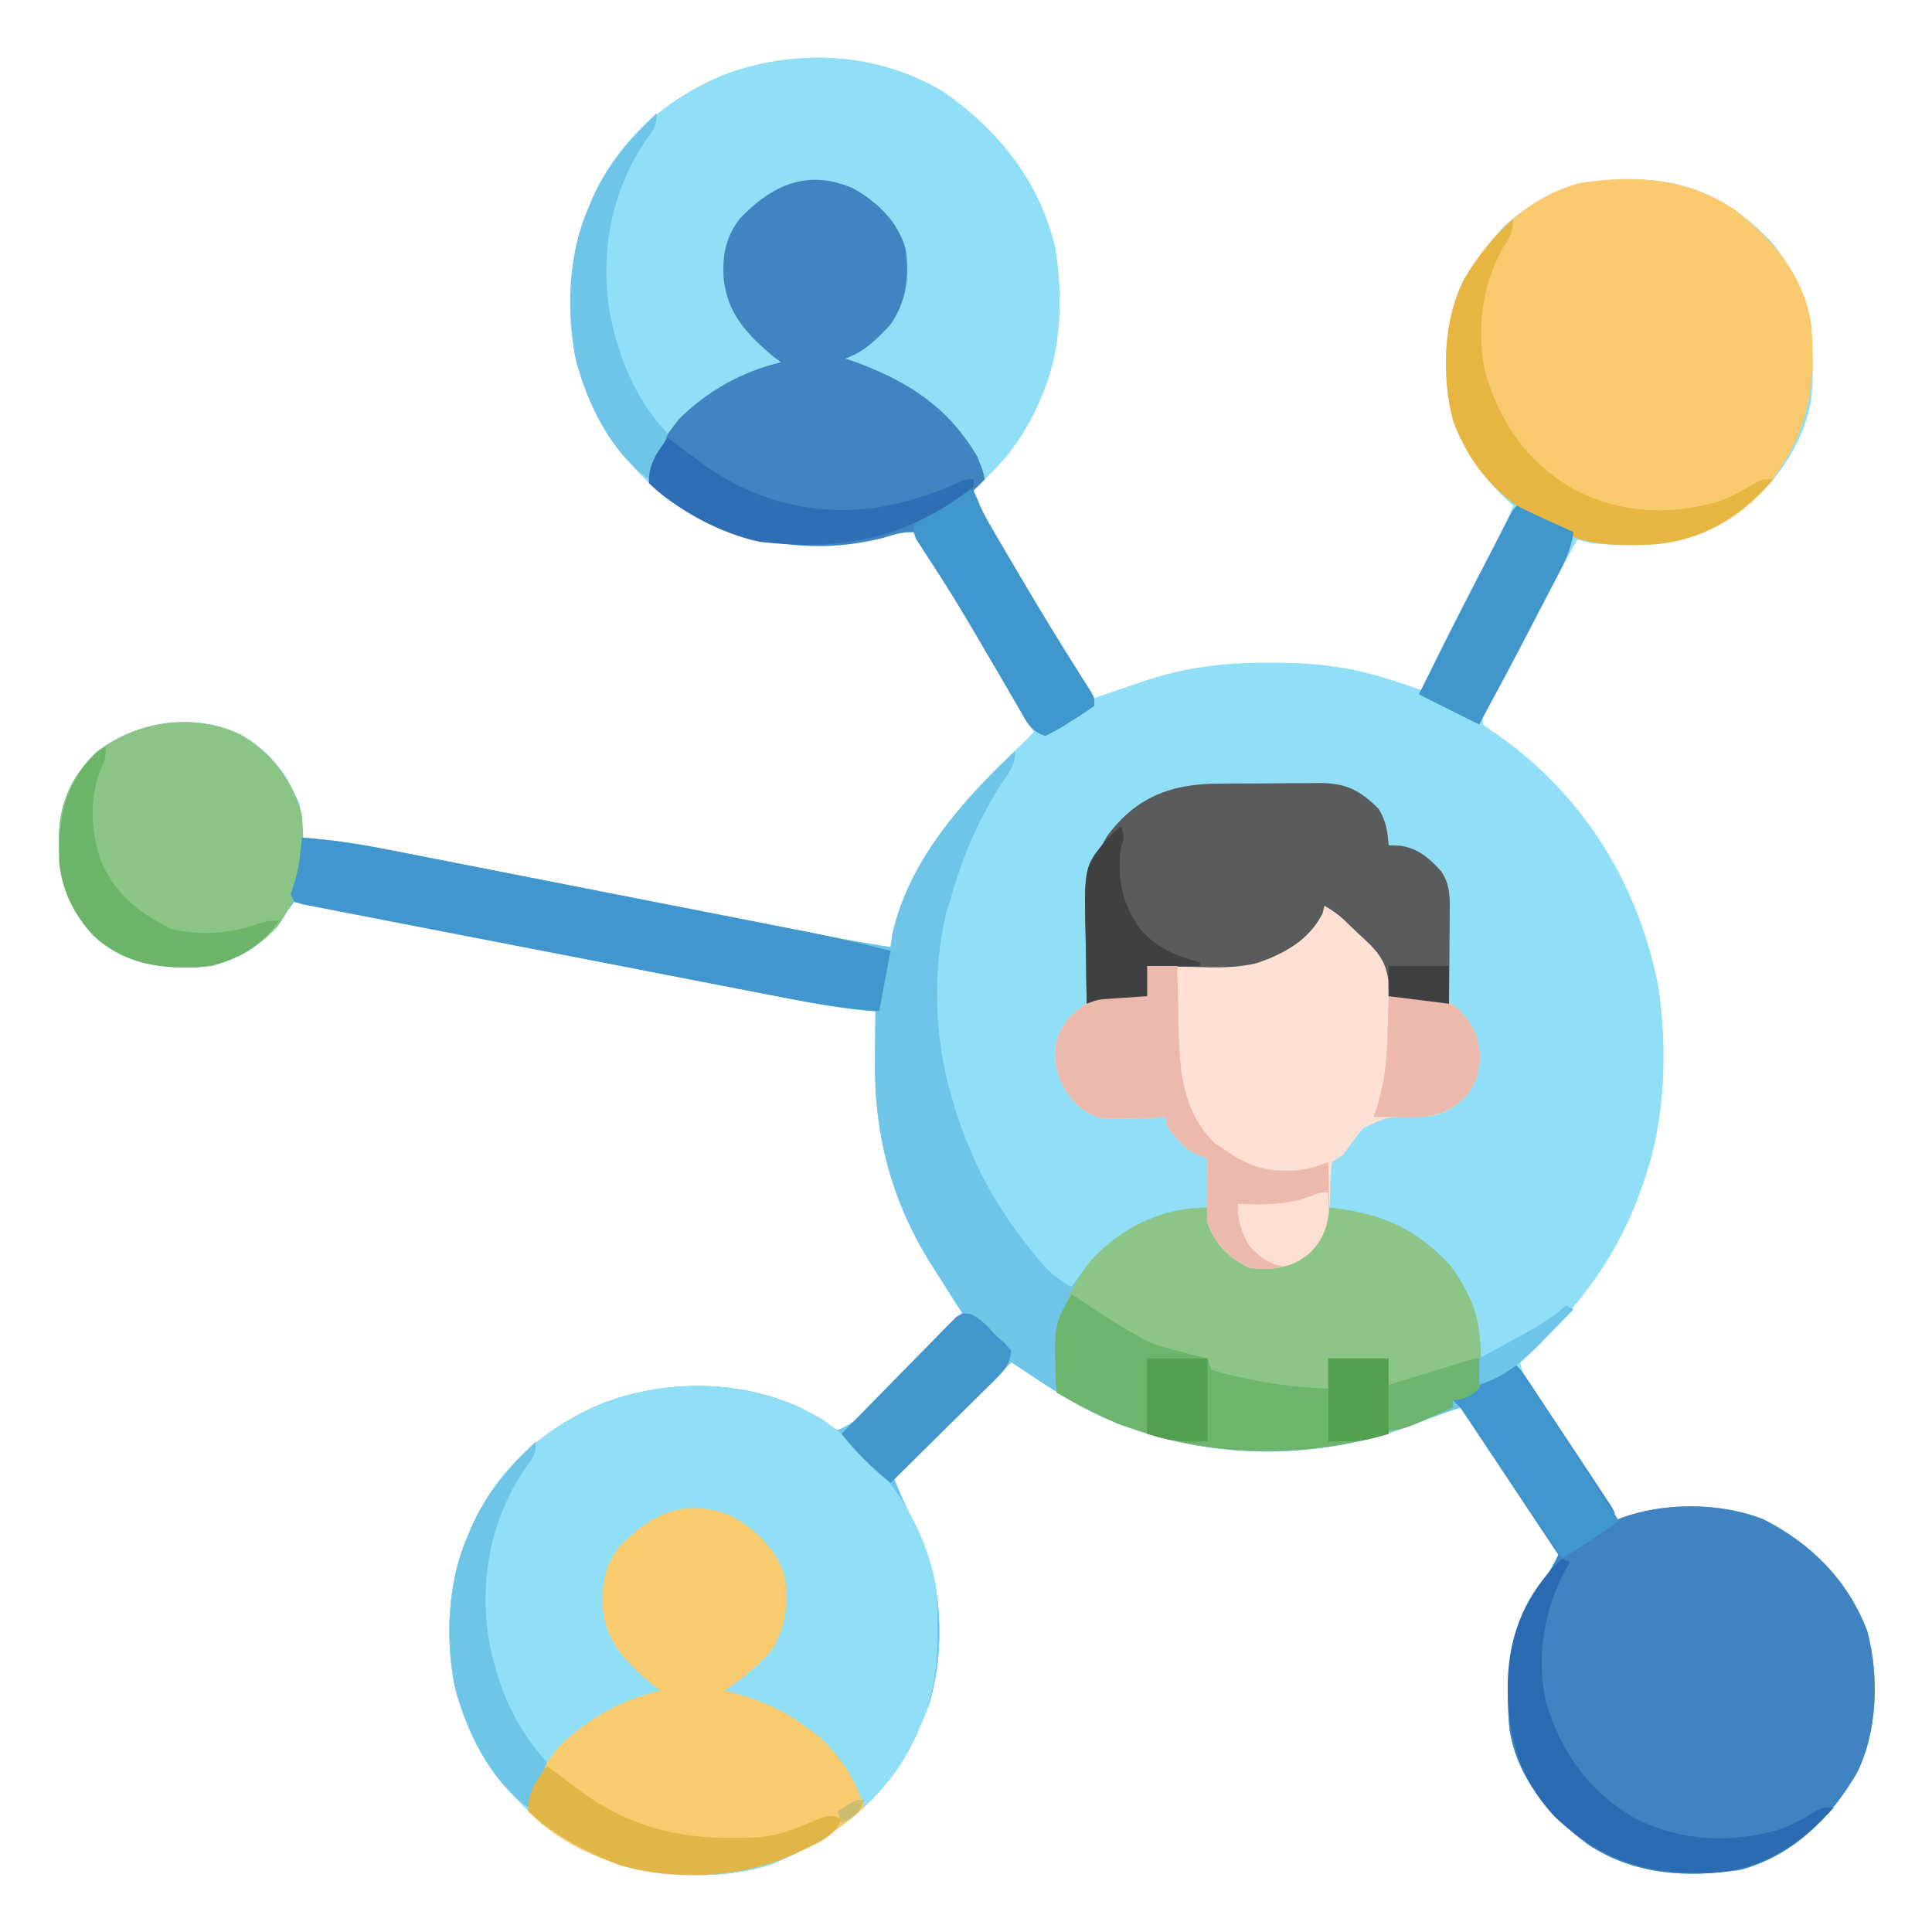 <?xml version="1.0" encoding="UTF-8"?>
<svg version="1.1" xmlns="http://www.w3.org/2000/svg" width="512" height="512">
<path d="M0 0 C14.666 10.196 25.608 23.749 29.748 41.465 C31.866 54.298 31.446 68.8 26.125 80.75 C25.763 81.623 25.401 82.495 25.027 83.395 C21.119 92.019 15 99.305 8.125 105.75 C9.587 109.702 11.451 113.211 13.582 116.844 C13.922 117.424 14.261 118.005 14.612 118.603 C15.716 120.488 16.827 122.369 17.938 124.25 C18.701 125.548 19.465 126.847 20.228 128.145 C26.695 139.116 33.342 149.972 40.125 160.75 C40.709 160.548 41.293 160.347 41.894 160.139 C44.594 159.211 47.297 158.293 50 157.375 C50.918 157.058 51.836 156.741 52.781 156.414 C63.906 152.654 73.926 151.361 85.688 151.375 C86.679 151.374 86.679 151.374 87.69 151.374 C98.395 151.395 107.972 152.425 118.125 155.75 C119.12 156.058 120.115 156.366 121.141 156.684 C123.15 157.328 125.142 158.029 127.125 158.75 C127.362 158.113 127.599 157.476 127.844 156.82 C129.581 152.657 131.599 148.655 133.625 144.625 C134.28 143.318 134.28 143.318 134.947 141.984 C138.502 134.915 142.165 127.906 145.9 120.931 C147.854 117.264 149.694 113.662 151.125 109.75 C150.617 109.289 150.109 108.827 149.586 108.352 C139.456 98.753 134.19 88.467 133.722 74.522 C133.515 58.812 137.667 47.609 148.438 36 C158.996 26.007 170.543 23.236 184.655 23.33 C198.778 23.741 209.854 29.587 219.531 39.812 C229.899 52.416 231.532 65.937 230.125 81.75 C227.873 94.135 219.982 105.122 209.812 112.406 C197.863 120.024 186.023 120.801 172.125 119.75 C170.784 119.448 169.448 119.124 168.125 118.75 C161.586 130.602 155.148 142.504 148.875 154.5 C148.016 156.133 148.016 156.133 147.14 157.799 C146.614 158.809 146.089 159.819 145.547 160.859 C145.079 161.756 144.61 162.653 144.128 163.577 C142.985 165.654 142.985 165.654 143.125 167.75 C144.626 168.889 146.179 169.959 147.75 171 C170.176 187.018 184.508 210.527 189.656 237.533 C192.026 253.777 191.447 272.182 186.125 287.75 C185.916 288.378 185.707 289.007 185.492 289.654 C179.274 307.971 168.625 322.521 154.172 335.25 C152.898 336.706 152.898 336.706 153.415 338.611 C154.166 340.873 155.105 342.508 156.442 344.477 C156.922 345.191 157.402 345.905 157.897 346.641 C158.417 347.401 158.937 348.162 159.473 348.945 C160.004 349.734 160.535 350.523 161.083 351.335 C162.779 353.852 164.482 356.364 166.188 358.875 C167.896 361.393 169.602 363.913 171.303 366.436 C172.361 368.006 173.424 369.573 174.491 371.137 C174.969 371.845 175.446 372.553 175.938 373.282 C176.361 373.905 176.784 374.528 177.221 375.17 C178.125 376.75 178.125 376.75 178.125 378.75 C178.615 378.533 179.105 378.317 179.609 378.094 C191.074 373.824 206.167 373.874 217.52 378.422 C230.254 384.913 239.914 394.65 245 408.125 C248.122 419.942 247.694 434.824 242.125 445.75 C235.137 457.702 224.988 467.656 211.281 471.277 C196.912 473.429 183.148 472.624 170.812 464.438 C160.573 456.705 152.085 446.841 150.125 433.75 C148.888 418.648 150.104 406.267 159.539 393.906 C161.367 391.549 161.367 391.549 163.125 387.75 C154.545 374.88 145.965 362.01 137.125 348.75 C133.233 350.047 129.473 351.391 125.675 352.908 C99.09 363.339 69.359 362.876 43.077 351.643 C34.221 347.592 26.211 342.141 18.125 336.75 C7.895 346.98 -2.335 357.21 -12.875 367.75 C-10.934 372.601 -8.747 377.276 -6.441 381.959 C-0.057 395.316 0.622 412.946 -3.562 427.125 C-4.283 429.02 -5.05 430.898 -5.875 432.75 C-6.237 433.623 -6.599 434.495 -6.973 435.395 C-14.665 452.369 -28.922 463.051 -45.734 469.918 C-62.025 474.932 -81.387 472.848 -96.375 465.25 C-112.794 456.348 -123.484 441.956 -128.988 424.148 C-132.091 411.057 -131.352 395.05 -125.875 382.75 C-125.513 381.877 -125.151 381.005 -124.777 380.105 C-117.855 364.829 -105.235 353.781 -89.871 347.527 C-73.221 341.342 -54.189 341.388 -37.875 348.75 C-35.104 350.327 -32.47 351.937 -29.891 353.809 C-29.225 354.119 -28.56 354.43 -27.875 354.75 C-24.956 353.6 -22.952 352.073 -20.759 349.861 C-20.178 349.28 -19.598 348.7 -19 348.102 C-18.387 347.478 -17.773 346.854 -17.141 346.211 C-16.503 345.57 -15.865 344.929 -15.207 344.269 C-13.175 342.226 -11.15 340.175 -9.125 338.125 C-7.747 336.737 -6.368 335.348 -4.988 333.961 C-1.612 330.563 1.758 327.158 5.125 323.75 C4.667 323.032 4.209 322.314 3.737 321.574 C1.863 318.635 -0.007 315.693 -1.875 312.75 C-2.281 312.113 -2.687 311.476 -3.106 310.82 C-13.616 294.141 -18.273 276.258 -18 256.625 C-17.991 255.382 -17.982 254.14 -17.973 252.859 C-17.949 249.823 -17.917 246.786 -17.875 243.75 C-18.708 243.688 -18.708 243.688 -19.558 243.626 C-27.222 242.967 -34.69 241.552 -42.229 240.066 C-43.649 239.79 -45.069 239.514 -46.49 239.238 C-50.316 238.494 -54.141 237.745 -57.967 236.995 C-61.975 236.209 -65.985 235.429 -69.994 234.648 C-77.574 233.172 -85.152 231.69 -92.73 230.207 C-101.363 228.518 -109.997 226.834 -118.631 225.15 C-136.38 221.689 -154.128 218.222 -171.875 214.75 C-172.405 215.437 -172.934 216.124 -173.48 216.832 C-174.538 218.184 -174.538 218.184 -175.617 219.562 C-176.312 220.456 -177.006 221.349 -177.722 222.27 C-182.919 228.257 -189.745 231.379 -197.609 232.086 C-208.339 232.327 -217.182 231.076 -225.344 223.453 C-232.737 215.23 -234.457 206.516 -234.188 195.738 C-233.713 187.353 -230.1 180.347 -223.875 174.75 C-214.677 167.833 -205.091 166.607 -193.875 167.75 C-185.3 169.702 -178.856 174.448 -174.062 181.75 C-170.989 187.068 -169.58 191.555 -169.875 197.75 C-169.235 197.794 -168.595 197.837 -167.935 197.882 C-160.368 198.474 -153.046 199.735 -145.608 201.219 C-143.688 201.594 -143.688 201.594 -141.73 201.978 C-138.252 202.659 -134.775 203.347 -131.298 204.036 C-127.639 204.76 -123.978 205.477 -120.317 206.195 C-113.385 207.555 -106.455 208.921 -99.525 210.289 C-87.131 212.735 -74.735 215.172 -62.338 217.608 C-57.998 218.46 -53.659 219.316 -49.32 220.173 C-47.265 220.578 -45.21 220.983 -43.154 221.388 C-40.665 221.878 -38.175 222.369 -35.686 222.862 C-28.435 224.287 -21.171 225.577 -13.875 226.75 C-13.71 225.595 -13.545 224.44 -13.375 223.25 C-9.073 204.119 4.674 188.501 18.437 175.375 C20.359 173.525 22.244 171.641 24.125 169.75 C18.215 159.742 12.284 149.747 6.328 139.767 C5.217 137.903 4.107 136.038 2.998 134.173 C1.219 131.191 -0.575 128.219 -2.375 125.25 C-3.156 123.936 -3.156 123.936 -3.952 122.595 C-4.432 121.811 -4.912 121.027 -5.406 120.219 C-5.814 119.543 -6.222 118.867 -6.643 118.17 C-7.049 117.701 -7.456 117.233 -7.875 116.75 C-10.934 116.75 -12.793 117.335 -15.688 118.25 C-33.58 122.827 -52.308 120.306 -68.188 111.113 C-82.655 102.192 -92.004 88.274 -96.988 72.148 C-100.091 59.057 -99.352 43.05 -93.875 30.75 C-93.513 29.877 -93.151 29.005 -92.777 28.105 C-85.855 12.829 -73.235 1.781 -57.871 -4.473 C-38.934 -11.508 -17.489 -10.435 0 0 Z " fill="#91DFF6" transform="translate(249.875,24.25)"/>
<path d="M0 0 C7.544 4.499 12.037 10.324 15.422 18.383 C16.153 21.44 16.259 24.125 16.109 27.258 C16.75 27.301 17.39 27.345 18.049 27.39 C25.617 27.982 32.938 29.243 40.377 30.726 C41.656 30.977 42.936 31.227 44.254 31.485 C47.732 32.167 51.209 32.854 54.686 33.543 C58.346 34.267 62.007 34.985 65.668 35.703 C72.599 37.063 79.529 38.429 86.459 39.797 C98.853 42.243 111.25 44.68 123.646 47.115 C127.986 47.968 132.326 48.823 136.665 49.68 C138.72 50.086 140.775 50.491 142.83 50.895 C145.32 51.386 147.809 51.877 150.298 52.37 C157.549 53.795 164.813 55.085 172.109 56.258 C172.274 55.103 172.439 53.948 172.609 52.758 C176.988 33.283 191.08 17.569 205.109 4.258 C205.109 7.976 204.055 9.143 201.984 12.195 C195.548 22.09 191.278 31.901 188.109 43.258 C187.718 44.475 187.326 45.692 186.922 46.945 C183.18 62.201 183.724 80.287 188.109 95.258 C188.461 96.477 188.813 97.697 189.176 98.953 C193.544 112.993 199.853 124.852 209.109 136.258 C209.68 136.982 210.251 137.707 210.84 138.453 C213.608 141.855 216.116 144.261 220.109 146.258 C220.51 145.689 220.911 145.121 221.324 144.535 C228.751 134.448 237.242 127.943 249.809 125.797 C251.902 125.554 254.006 125.396 256.109 125.258 C256.256 125.849 256.403 126.441 256.555 127.051 C258.245 133.007 259.983 135.767 265.109 139.258 C268.819 141.113 273.061 140.712 277.109 140.258 C281.052 138.251 283.906 136.114 286.109 132.258 C286.842 129.944 287.521 127.612 288.109 125.258 C301.396 126.653 310.864 130.408 320.109 140.258 C327.927 150.122 328.543 160.081 328.109 172.258 C328.58 171.897 329.05 171.536 329.535 171.164 C330.158 170.7 330.78 170.236 331.422 169.758 C332.037 169.294 332.652 168.83 333.285 168.352 C335.109 167.258 335.109 167.258 338.109 167.258 C339.457 168.725 339.457 168.725 340.837 170.806 C341.617 171.968 341.617 171.968 342.413 173.153 C343.243 174.423 343.243 174.423 344.09 175.719 C344.949 177.01 344.949 177.01 345.826 178.328 C347.037 180.152 348.243 181.98 349.444 183.811 C351.289 186.621 353.15 189.421 355.014 192.219 C356.186 193.989 357.357 195.76 358.527 197.531 C359.087 198.374 359.646 199.217 360.222 200.085 C360.733 200.866 361.244 201.646 361.77 202.451 C362.223 203.139 362.676 203.827 363.143 204.537 C364.109 206.258 364.109 206.258 364.109 208.258 C364.599 208.041 365.089 207.825 365.594 207.602 C377.058 203.332 392.151 203.382 403.504 207.93 C416.238 214.421 425.898 224.158 430.984 237.633 C434.107 249.449 433.679 264.332 428.109 275.258 C421.121 287.21 410.972 297.163 397.266 300.785 C382.896 302.937 369.132 302.132 356.797 293.945 C346.558 286.213 338.07 276.349 336.109 263.258 C334.872 248.156 336.088 235.775 345.523 223.414 C347.351 221.056 347.351 221.056 349.109 217.258 C340.529 204.388 331.949 191.518 323.109 178.258 C319.218 179.555 315.458 180.899 311.659 182.416 C285.074 192.847 255.343 192.384 229.062 181.151 C220.205 177.099 212.195 171.649 204.109 166.258 C193.879 176.488 183.649 186.718 173.109 197.258 C175.05 202.109 177.238 206.784 179.543 211.467 C185.927 224.824 186.606 242.454 182.422 256.633 C181.702 258.528 180.934 260.406 180.109 262.258 C179.747 263.131 179.385 264.003 179.012 264.902 C171.32 281.877 157.062 292.559 140.25 299.426 C123.959 304.44 104.597 302.356 89.609 294.758 C73.191 285.856 62.501 271.464 56.996 253.656 C53.894 240.565 54.633 224.558 60.109 212.258 C60.472 211.385 60.834 210.512 61.207 209.613 C68.129 194.337 80.75 183.288 96.113 177.035 C112.763 170.85 131.795 170.896 148.109 178.258 C150.88 179.835 153.514 181.445 156.094 183.316 C156.759 183.627 157.424 183.938 158.109 184.258 C161.029 183.108 163.032 181.581 165.226 179.369 C165.806 178.788 166.386 178.208 166.984 177.61 C167.598 176.986 168.211 176.362 168.844 175.719 C169.482 175.078 170.12 174.437 170.777 173.777 C172.809 171.733 174.834 169.683 176.859 167.633 C178.238 166.244 179.617 164.856 180.996 163.469 C184.372 160.07 187.743 156.666 191.109 153.258 C190.651 152.54 190.193 151.822 189.721 151.082 C187.847 148.143 185.978 145.201 184.109 142.258 C183.703 141.621 183.297 140.984 182.878 140.328 C172.368 123.649 167.711 105.766 167.984 86.133 C167.993 84.89 168.002 83.647 168.012 82.367 C168.035 79.331 168.068 76.294 168.109 73.258 C167.554 73.217 166.999 73.176 166.427 73.133 C158.763 72.475 151.295 71.06 143.755 69.574 C142.335 69.298 140.915 69.022 139.495 68.746 C135.668 68.002 131.843 67.253 128.018 66.502 C124.009 65.717 120 64.937 115.99 64.156 C108.411 62.679 100.832 61.198 93.254 59.715 C84.621 58.026 75.987 56.342 67.353 54.658 C49.604 51.197 31.856 47.73 14.109 44.258 C13.58 44.945 13.05 45.632 12.504 46.34 C11.446 47.691 11.446 47.691 10.367 49.07 C9.325 50.41 9.325 50.41 8.262 51.777 C3.066 57.765 -3.761 60.886 -11.625 61.594 C-22.354 61.835 -31.198 60.583 -39.359 52.961 C-46.753 44.737 -48.473 36.023 -48.203 25.246 C-47.729 16.86 -44.116 9.855 -37.891 4.258 C-27.152 -3.818 -12.324 -5.914 0 0 Z " fill="#6EC5E7" transform="translate(63.891,194.742)"/>
<path d="M0 0 C15.563 10.868 26.64 25.245 30.375 44.062 C30.782 48.033 30.853 51.949 30.812 55.938 C30.806 56.989 30.799 58.04 30.792 59.124 C30.627 67.1 29.646 73.716 26.375 81.062 C26.013 81.935 25.651 82.808 25.277 83.707 C17.585 100.682 3.328 111.363 -13.484 118.23 C-29.775 123.245 -49.137 121.161 -64.125 113.562 C-80.544 104.66 -91.234 90.268 -96.738 72.461 C-99.841 59.37 -99.102 43.363 -93.625 31.062 C-93.263 30.19 -92.901 29.317 -92.527 28.418 C-85.605 13.142 -72.985 2.093 -57.621 -4.16 C-38.761 -11.167 -17.581 -10.024 0 0 Z " fill="#91DFF6" transform="translate(217.625,375.938)"/>
<path d="M0 0 C0.99 0 1.98 0 3 0 C4.348 1.467 4.348 1.467 5.727 3.548 C6.508 4.71 6.508 4.71 7.304 5.895 C7.857 6.742 8.41 7.588 8.98 8.461 C9.84 9.752 9.84 9.752 10.716 11.07 C11.927 12.894 13.133 14.722 14.335 16.553 C16.18 19.363 18.041 22.163 19.904 24.961 C21.076 26.731 22.248 28.502 23.418 30.273 C24.257 31.538 24.257 31.538 25.113 32.827 C25.624 33.608 26.135 34.389 26.661 35.193 C27.114 35.881 27.567 36.57 28.033 37.279 C29 39 29 39 29 41 C29.49 40.783 29.98 40.567 30.484 40.344 C41.949 36.074 57.042 36.124 68.395 40.672 C81.129 47.163 90.789 56.9 95.875 70.375 C98.997 82.192 98.569 97.074 93 108 C86.012 119.952 75.863 129.906 62.156 133.527 C47.787 135.679 34.023 134.874 21.688 126.688 C11.448 118.955 2.96 109.091 1 96 C-0.237 80.898 0.979 68.517 10.414 56.156 C11.883 54.159 12.926 52.224 14 50 C10.337 44.48 6.671 38.963 3.001 33.447 C1.753 31.57 0.506 29.692 -0.741 27.813 C-2.531 25.116 -4.324 22.421 -6.117 19.727 C-6.955 18.462 -6.955 18.462 -7.809 17.173 C-8.33 16.392 -8.85 15.611 -9.386 14.807 C-9.844 14.119 -10.301 13.43 -10.772 12.721 C-12.025 10.865 -12.025 10.865 -14 9 C-13.157 8.518 -12.314 8.036 -11.445 7.539 C-10.35 6.907 -9.254 6.276 -8.125 5.625 C-7.034 4.999 -5.944 4.372 -4.82 3.727 C-1.988 2.144 -1.988 2.144 0 0 Z " fill="#3F83C0" transform="translate(399,362)"/>
<path d="M0 0 C14.666 10.196 25.608 23.749 29.748 41.465 C31.866 54.298 31.446 68.8 26.125 80.75 C25.763 81.623 25.401 82.495 25.027 83.395 C22.124 89.801 18.153 95.806 13.125 100.75 C12.135 100.75 11.145 100.75 10.125 100.75 C8.695 98.773 8.695 98.773 7.25 96.125 C0.153 83.819 -9.698 76.925 -23.281 73.066 C-25.137 72.593 -27.005 72.166 -28.875 71.75 C-25.875 69.75 -25.875 69.75 -22.562 68.062 C-17.501 65.178 -14.092 61.185 -11.5 56 C-10.136 48.905 -9.749 42.01 -13.48 35.602 C-17.796 29.872 -22.664 25.869 -29.875 24.75 C-36.744 24.039 -42.228 24.553 -47.875 28.75 C-53.536 34.098 -56.875 38.676 -57.188 46.562 C-56.998 54.083 -54.695 59.639 -49.637 65.207 C-46.68 67.797 -43.473 69.199 -39.875 70.75 C-42.851 72.734 -45.1 73.499 -48.5 74.5 C-54.374 76.404 -58.997 79.005 -63.875 82.75 C-64.708 83.36 -65.54 83.969 -66.398 84.598 C-69.075 86.924 -70.704 89.176 -72.562 92.188 C-73.144 93.114 -73.725 94.041 -74.324 94.996 C-75.754 97.535 -76.869 100.02 -77.875 102.75 C-88.122 95.502 -94.632 82.091 -97.48 70.073 C-99.658 57.258 -99.189 42.686 -93.875 30.75 C-93.513 29.877 -93.151 29.005 -92.777 28.105 C-85.855 12.829 -73.235 1.781 -57.871 -4.473 C-38.934 -11.508 -17.489 -10.435 0 0 Z " fill="#91DFF6" transform="translate(249.875,24.25)"/>
<path d="M0 0 C10.239 7.733 18.727 17.597 20.688 30.688 C22.117 48.133 19.505 61.041 8.031 74.652 C0.001 83.308 -10.299 88.363 -22.039 89.004 C-31.145 89.306 -39.244 89.361 -47.312 84.688 C-48.306 84.167 -49.3 83.646 -50.324 83.109 C-61.867 76.806 -69.491 68.757 -74.188 56.312 C-77.31 44.496 -76.882 29.613 -71.312 18.688 C-64.324 6.735 -54.175 -3.218 -40.469 -6.84 C-26.1 -8.992 -12.335 -8.187 0 0 Z " fill="#F8CA6D" transform="translate(459.312,55.312)"/>
<path d="M0 0 C6.491 3.676 11.895 8.785 13.945 16.102 C14.981 23.381 14.163 29.976 9.945 36.102 C6.382 39.89 2.935 43.438 -2.055 45.102 C-0.982 45.473 0.09 45.844 1.195 46.227 C15.151 51.522 25.243 58.107 32.945 71.102 C34.383 74.727 34.383 74.727 34.945 77.102 C33.955 78.092 32.965 79.082 31.945 80.102 C33.407 84.054 35.271 87.563 37.402 91.195 C37.742 91.776 38.082 92.356 38.432 92.954 C39.537 94.839 40.647 96.72 41.758 98.602 C42.521 99.901 43.285 101.201 44.049 102.501 C49.287 111.398 54.649 120.213 60.185 128.93 C60.685 129.722 61.184 130.515 61.699 131.332 C62.136 132.017 62.572 132.701 63.022 133.407 C63.945 135.102 63.945 135.102 63.945 137.102 C61.867 138.605 59.817 139.959 57.633 141.289 C57.038 141.67 56.443 142.051 55.83 142.443 C54.252 143.415 52.6 144.267 50.945 145.102 C46.924 143.761 45.953 141.243 43.953 137.742 C43.57 137.089 43.188 136.436 42.794 135.764 C41.972 134.36 41.154 132.953 40.34 131.545 C38.644 128.615 36.927 125.698 35.211 122.78 C33.927 120.594 32.645 118.408 31.364 116.221 C28.1 110.655 24.799 105.114 21.445 99.602 C20.925 98.725 20.404 97.849 19.868 96.946 C19.388 96.162 18.908 95.378 18.414 94.57 C18.006 93.894 17.598 93.218 17.178 92.521 C16.771 92.053 16.364 91.584 15.945 91.102 C12.887 91.102 11.027 91.686 8.133 92.602 C-10.229 97.298 -28.296 94.282 -44.609 85.234 C-48.146 83.108 -51.192 81.108 -54.055 78.102 C-54.185 71.498 -49.974 66.119 -46.055 61.102 C-38.502 53.624 -29.37 48.568 -19.055 46.102 C-19.715 45.627 -20.375 45.153 -21.055 44.664 C-28.126 38.624 -33.325 33.26 -34.297 23.727 C-34.612 17.642 -33.751 13.017 -30.055 8.102 C-21.536 -0.862 -12.042 -5.217 0 0 Z " fill="#4084C1" transform="translate(226.055,49.898)"/>
<path d="M0 0 C0.147 0.592 0.294 1.183 0.445 1.793 C2.136 7.749 3.874 10.51 9 14 C12.71 15.855 16.951 15.454 21 15 C24.942 12.993 27.797 10.856 30 7 C30.733 4.687 31.411 2.354 32 0 C45.286 1.395 54.754 5.15 64 15 C66.012 17.538 67.577 20.093 69 23 C69.318 23.641 69.637 24.281 69.965 24.941 C72.038 29.976 72.362 34.993 72.5 40.375 C72.531 41.078 72.561 41.78 72.593 42.504 C72.594 44.523 72.594 44.523 72 48 C69.585 49.984 68.148 51 65 51 C65 51.66 65 52.32 65 53 C37.506 65.535 7.547 68.648 -21.25 58.188 C-27.811 55.683 -33.967 52.605 -40 49 C-40.717 35.549 -39.596 24.678 -30.715 13.809 C-22.542 5.188 -12.001 0 0 0 Z " fill="#8BC587" transform="translate(320,320)"/>
<path d="M0 0 C4.334 2 7.334 4.785 10.75 8.062 C11.352 8.598 11.954 9.134 12.574 9.686 C15.136 12.157 16.817 13.85 17.389 17.441 C17.39 19.664 17.281 21.796 17 24 C17.797 23.965 18.593 23.93 19.414 23.895 C30.373 23.615 30.373 23.615 35 27 C39.352 31.245 40.81 34.428 41.25 40.375 C40.932 44.985 39.863 48.111 36.57 51.449 C32.132 55.302 29.218 56.025 23.452 55.986 C16.426 55.982 16.426 55.982 10.273 58.996 C8.349 61.249 6.689 63.571 5 66 C4.01 66.66 3.02 67.32 2 68 C1.692 70.64 1.533 73.105 1.5 75.75 C1.421 81.945 0.928 86.863 -3.535 91.645 C-9.228 95.998 -12.872 96.79 -20 96 C-25.316 93.342 -29.102 89.693 -31 84 C-31.08 82.665 -31.108 81.326 -31.098 79.988 C-31.094 79.231 -31.091 78.474 -31.088 77.693 C-31.075 76.515 -31.075 76.515 -31.062 75.312 C-31.058 74.515 -31.053 73.718 -31.049 72.896 C-31.037 70.931 -31.019 68.965 -31 67 C-31.757 66.742 -32.513 66.484 -33.293 66.219 C-36.111 64.95 -37.376 63.861 -39.312 61.5 C-39.824 60.892 -40.336 60.283 -40.863 59.656 C-42 58 -42 58 -42 56 C-43.81 56.104 -43.81 56.104 -45.656 56.211 C-60.215 56.803 -60.215 56.803 -64.938 53.375 C-69.125 49.283 -71.114 45.36 -71.438 39.5 C-71.271 35.005 -69.969 32.45 -67 29 C-62.165 24.741 -59.791 23.875 -53.375 23.938 C-52.186 23.947 -50.998 23.956 -49.773 23.965 C-48.858 23.976 -47.943 23.988 -47 24 C-47 21.36 -47 18.72 -47 16 C-46.27 15.991 -45.54 15.981 -44.788 15.972 C-41.42 15.917 -38.054 15.834 -34.688 15.75 C-33.54 15.736 -32.392 15.722 -31.209 15.707 C-20.324 15.399 -11.703 13.232 -3.559 5.781 C-1.957 3.951 -0.978 2.218 0 0 Z " fill="#FEE1D4" transform="translate(351,240)"/>
<path d="M0 0 C6.491 3.676 11.895 8.785 13.945 16.102 C14.98 23.377 14.167 29.981 9.945 36.102 C6.284 39.935 2.352 43.164 -2.055 46.102 C-0.804 46.43 -0.804 46.43 0.473 46.766 C7.944 48.871 13.817 51.346 19.945 56.102 C20.977 56.844 22.008 57.587 23.07 58.352 C28.686 63.723 32.728 69.635 34.945 77.102 C19.036 91.513 2.358 94.979 -18.538 94.241 C-30.878 93.558 -45.417 87.172 -54.055 78.102 C-54.185 71.498 -49.974 66.119 -46.055 61.102 C-38.502 53.624 -29.37 48.568 -19.055 46.102 C-19.715 45.627 -20.375 45.153 -21.055 44.664 C-27.666 39.017 -33.441 33.514 -34.297 24.57 C-34.595 18.188 -33.995 13.247 -30.055 8.102 C-21.527 -0.856 -12.049 -5.22 0 0 Z " fill="#F8CB6E" transform="translate(194.055,401.898)"/>
<path d="M0 0 C0.954 -0.007 1.908 -0.013 2.891 -0.02 C4.901 -0.03 6.911 -0.035 8.922 -0.035 C11.99 -0.039 15.057 -0.075 18.125 -0.113 C20.083 -0.119 22.042 -0.123 24 -0.125 C24.913 -0.139 25.825 -0.154 26.766 -0.169 C33.675 -0.119 37.358 1.694 42.312 6.648 C44.351 9.895 44.703 12.547 45 16.336 C46.516 16.398 46.516 16.398 48.062 16.461 C52.799 17.125 55.889 19.831 59 23.336 C61.384 26.99 61.23 30.217 61.195 34.508 C61.192 35.19 61.19 35.873 61.187 36.576 C61.176 38.746 61.15 40.916 61.125 43.086 C61.115 44.561 61.106 46.036 61.098 47.512 C61.077 51.12 61.038 54.728 61 58.336 C55.72 57.676 50.44 57.016 45 56.336 C44.978 55.006 44.956 53.675 44.934 52.305 C44.278 46.424 41.311 43.676 37.062 39.836 C36.416 39.217 35.77 38.598 35.104 37.961 C31.822 34.774 31.822 34.774 28 32.336 C27.835 33.017 27.67 33.697 27.5 34.398 C23.867 41.514 17.468 45.009 10.15 47.549 C4.558 48.947 -0.96 48.753 -6.688 48.586 C-7.878 48.568 -9.068 48.55 -10.295 48.531 C-13.197 48.485 -16.098 48.419 -19 48.336 C-19 50.976 -19 53.616 -19 56.336 C-19.904 56.397 -20.807 56.457 -21.738 56.52 C-22.918 56.603 -24.097 56.687 -25.312 56.773 C-26.484 56.855 -27.656 56.936 -28.863 57.02 C-32.026 57.223 -32.026 57.223 -35 58.336 C-35.1 53.801 -35.172 49.267 -35.22 44.731 C-35.24 43.192 -35.267 41.653 -35.302 40.114 C-35.663 23.758 -35.663 23.758 -31 16.336 C-30.314 15.139 -30.314 15.139 -29.613 13.918 C-21.985 3.541 -12.531 0.031 0 0 Z " fill="#5A5B5D" transform="translate(323,207.664)"/>
<path d="M0 0 C8.36 4.985 13.505 11.86 16.109 21.258 C17.159 32.128 16.276 42.326 9.359 51.133 C3.667 57.127 -3.364 60.851 -11.625 61.594 C-22.354 61.835 -31.198 60.583 -39.359 52.961 C-46.753 44.737 -48.473 36.023 -48.203 25.246 C-47.729 16.86 -44.116 9.855 -37.891 4.258 C-27.152 -3.818 -12.324 -5.914 0 0 Z " fill="#8BC586" transform="translate(63.891,194.742)"/>
<path d="M0 0 C8.229 0.562 16.182 1.851 24.267 3.453 C26.187 3.826 26.187 3.826 28.145 4.207 C31.623 4.884 35.1 5.568 38.577 6.253 C42.237 6.973 45.898 7.687 49.558 8.403 C55.704 9.604 61.85 10.81 67.994 12.019 C75.069 13.411 82.146 14.796 89.222 16.179 C96.065 17.515 102.908 18.855 109.75 20.198 C112.645 20.766 115.541 21.332 118.436 21.898 C122.493 22.691 126.548 23.49 130.603 24.289 C131.786 24.519 132.97 24.75 134.189 24.988 C141.525 26.439 148.758 28.134 156 30 C155.01 35.28 154.02 40.56 153 46 C144.371 45.373 136.032 44.006 127.548 42.348 C126.13 42.075 124.711 41.802 123.292 41.53 C119.474 40.795 115.657 40.054 111.84 39.31 C108.649 38.69 105.457 38.072 102.265 37.454 C94.743 35.998 87.222 34.537 79.702 33.072 C71.94 31.559 64.176 30.058 56.411 28.561 C49.735 27.274 43.061 25.98 36.387 24.68 C32.405 23.905 28.422 23.133 24.438 22.366 C20.702 21.648 16.967 20.921 13.234 20.187 C11.861 19.919 10.487 19.654 9.113 19.391 C7.245 19.035 5.379 18.666 3.513 18.297 C2.466 18.093 1.42 17.89 0.341 17.681 C-0.431 17.456 -1.204 17.231 -2 17 C-2.33 16.34 -2.66 15.68 -3 15 C-2.711 14.154 -2.422 13.309 -2.125 12.438 C-0.769 8.293 -0.387 4.32 0 0 Z " fill="#4197CD" transform="translate(80,222)"/>
<path d="M0 0 C0.859 0.578 1.717 1.155 2.602 1.75 C18.091 12.571 18.091 12.571 36 17 C36.495 18.485 36.495 18.485 37 20 C39.781 20.881 42.403 21.549 45.25 22.125 C46.057 22.297 46.865 22.469 47.697 22.646 C54.45 24.022 61.106 24.756 68 25 C68 22.36 68 19.72 68 17 C73.28 17 78.56 17 84 17 C84 23.6 84 30.2 84 37 C55.902 44.978 26.263 42.597 0.5 28.625 C-1.006 27.761 -2.509 26.891 -4 26 C-4.738 8.144 -4.738 8.144 0 0 Z " fill="#6DB56B" transform="translate(284,343)"/>
<path d="M0 0 C2.64 0 5.28 0 8 0 C8.015 0.826 8.029 1.652 8.044 2.503 C8.106 5.616 8.18 8.728 8.262 11.841 C8.311 13.831 8.346 15.822 8.381 17.812 C8.685 28.777 9.757 39.03 18 47 C23.768 51.067 28.649 54.143 35.75 54.188 C37.289 54.209 37.289 54.209 38.859 54.23 C42.194 53.986 44.884 53.18 48 52 C48.082 54.542 48.141 57.082 48.188 59.625 C48.213 60.338 48.238 61.051 48.264 61.785 C48.34 67.315 47.379 71.452 43.465 75.645 C37.772 79.998 34.128 80.79 27 80 C21.684 77.342 17.898 73.693 16 68 C15.92 66.665 15.892 65.326 15.902 63.988 C15.906 63.231 15.909 62.474 15.912 61.693 C15.925 60.515 15.925 60.515 15.938 59.312 C15.942 58.515 15.947 57.718 15.951 56.896 C15.963 54.931 15.981 52.965 16 51 C15.243 50.742 14.487 50.484 13.707 50.219 C10.889 48.95 9.624 47.861 7.688 45.5 C7.176 44.892 6.664 44.283 6.137 43.656 C5 42 5 42 5 40 C3.19 40.104 3.19 40.104 1.344 40.211 C-13.215 40.803 -13.215 40.803 -17.938 37.375 C-22.125 33.283 -24.114 29.36 -24.438 23.5 C-24.271 19.005 -22.969 16.45 -20 13 C-15.165 8.741 -12.791 7.875 -6.375 7.938 C-5.186 7.947 -3.998 7.956 -2.773 7.965 C-1.858 7.976 -0.943 7.988 0 8 C0 5.36 0 2.72 0 0 Z " fill="#ECB9AD" transform="translate(304,256)"/>
<path d="M0 0 C0.66 0.33 1.32 0.66 2 1 C1.662 1.594 1.325 2.189 0.977 2.801 C-4.849 13.627 -6.971 25.995 -4.312 38.141 C-0.179 51.574 7.069 61.839 19.312 68.875 C31.393 74.992 44.153 75.51 57.129 72 C60.759 70.736 63.916 69.036 67.16 66.988 C69 66 69 66 72 66 C62.99 75.916 52.944 82.562 39.344 83.316 C22.657 83.876 10.67 80.21 -1.75 68.688 C-11.743 58.129 -14.514 46.582 -14.42 32.47 C-14.045 19.587 -9.416 8.958 0 0 Z " fill="#2B6BB2" transform="translate(414,413)"/>
<path d="M0 0 C0 3.625 -1.008 4.927 -2.875 8 C-8.41 17.948 -9.752 29.995 -7.312 41.141 C-3.162 54.628 4.094 64.897 16.438 71.875 C28.64 78.025 40.988 78.64 54.199 75 C57.789 73.718 60.943 72.019 64.16 69.988 C66 69 66 69 69 69 C59.964 78.945 49.908 85.572 36.273 86.316 C27.167 86.618 19.068 86.673 11 82 C10.006 81.479 9.012 80.958 7.988 80.422 C-3.555 74.118 -11.178 66.07 -15.875 53.625 C-18.996 41.813 -18.574 26.92 -13 16 C-9.406 9.908 -5.176 4.797 0 0 Z " fill="#E7B541" transform="translate(401,58)"/>
<path d="M0 0 C2.816 1.408 2.873 3.088 4 6 C5.119 8.05 6.275 10.079 7.457 12.094 C7.967 12.964 7.967 12.964 8.487 13.853 C9.591 15.737 10.702 17.619 11.812 19.5 C12.576 20.8 13.34 22.1 14.103 23.4 C19.342 32.297 24.704 41.112 30.24 49.828 C30.739 50.621 31.239 51.414 31.754 52.23 C32.19 52.915 32.627 53.6 33.076 54.305 C34 56 34 56 34 58 C31.922 59.503 29.872 60.857 27.688 62.188 C27.093 62.568 26.498 62.949 25.885 63.342 C24.306 64.314 22.655 65.165 21 66 C16.979 64.66 16.008 62.141 14.008 58.641 C13.434 57.662 13.434 57.662 12.848 56.663 C11.599 54.53 10.362 52.39 9.125 50.25 C7.418 47.321 5.706 44.394 3.992 41.469 C3.355 40.379 3.355 40.379 2.706 39.267 C-1.482 32.123 -5.879 25.116 -10.429 18.196 C-10.922 17.425 -11.414 16.654 -11.922 15.859 C-12.351 15.204 -12.78 14.549 -13.222 13.874 C-14.213 11.488 -13.962 10.366 -13 8 C-11.074 6.621 -11.074 6.621 -8.688 5.438 C-5.54 3.851 -2.771 2.187 0 0 Z " fill="#4097CD" transform="translate(256,129)"/>
<path d="M0 0 C0.541 0.276 1.083 0.552 1.641 0.836 C4.319 2.157 7.029 3.394 9.75 4.625 C10.735 5.071 11.72 5.517 12.734 5.977 C13.856 6.483 13.856 6.483 15 7 C14.385 11.548 12.54 15.239 10.43 19.25 C10.07 19.945 9.711 20.639 9.341 21.355 C8.191 23.573 7.033 25.786 5.875 28 C5.119 29.457 4.364 30.914 3.609 32.371 C-0.846 40.959 -5.392 49.493 -10 58 C-15.28 55.36 -20.56 52.72 -26 50 C-20.795 39.548 -15.536 29.128 -10.188 18.749 C-9.037 16.513 -7.889 14.275 -6.74 12.037 C-6.005 10.609 -5.27 9.182 -4.535 7.754 C-4.194 7.087 -3.852 6.421 -3.5 5.734 C-1.114 1.114 -1.114 1.114 0 0 Z " fill="#4197CC" transform="translate(402,134)"/>
<path d="M0 0 C0.99 0 1.98 0 3 0 C4.386 1.557 4.386 1.557 5.819 3.764 C6.359 4.585 6.9 5.405 7.456 6.251 C8.032 7.148 8.607 8.045 9.199 8.969 C9.794 9.879 10.389 10.789 11.002 11.726 C12.907 14.645 14.797 17.572 16.688 20.5 C17.974 22.476 19.261 24.451 20.549 26.426 C23.71 31.277 26.86 36.135 30 41 C26.841 43.399 23.606 45.57 20.25 47.688 C19.265 48.31 18.28 48.933 17.266 49.574 C16.518 50.045 15.77 50.515 15 51 C14.666 50.503 14.332 50.007 13.988 49.495 C10.52 44.335 7.048 39.177 3.574 34.02 C2.278 32.094 0.982 30.168 -0.313 28.241 C-2.173 25.474 -4.035 22.71 -5.898 19.945 C-6.479 19.081 -7.059 18.216 -7.657 17.325 C-8.467 16.124 -8.467 16.124 -9.294 14.899 C-9.77 14.193 -10.245 13.487 -10.734 12.759 C-12.02 10.873 -12.02 10.873 -14 9 C-13.157 8.518 -12.314 8.036 -11.445 7.539 C-10.35 6.907 -9.254 6.276 -8.125 5.625 C-7.034 4.999 -5.944 4.372 -4.82 3.727 C-1.988 2.144 -1.988 2.144 0 0 Z " fill="#4197CD" transform="translate(399,362)"/>
<path d="M0 0 C2.993 1.264 4.751 3.463 6.944 5.821 C7.728 6.502 8.512 7.182 9.319 7.884 C9.856 8.523 10.392 9.162 10.944 9.821 C10.573 13.151 9.327 14.807 6.985 17.121 C6.364 17.741 5.744 18.362 5.105 19.001 C4.432 19.658 3.759 20.316 3.065 20.993 C2.379 21.675 1.692 22.358 0.985 23.061 C-1.209 25.238 -3.414 27.405 -5.618 29.571 C-7.108 31.046 -8.597 32.521 -10.085 33.997 C-13.734 37.613 -17.392 41.219 -21.056 44.821 C-25.936 40.879 -30.114 36.702 -34.056 31.821 C-29.589 27.228 -25.103 22.655 -20.604 18.094 C-19.074 16.54 -17.55 14.981 -16.029 13.417 C-13.847 11.174 -11.648 8.948 -9.446 6.723 C-8.767 6.018 -8.088 5.313 -7.388 4.587 C-6.747 3.946 -6.107 3.305 -5.447 2.645 C-4.608 1.789 -4.608 1.789 -3.752 0.916 C-2.056 -0.179 -2.056 -0.179 0 0 Z " fill="#4197CC" transform="translate(257.056,348.179)"/>
<path d="M0 0 C0 3.515 -0.65 4.182 -2.688 6.938 C-11.992 20.531 -15.124 36.945 -12.348 53.145 C-9.983 65.137 -5.507 75.977 3 85 C1.41 89.035 -0.282 93.018 -2 97 C-12.247 89.752 -18.757 76.341 -21.605 64.323 C-23.783 51.508 -23.314 36.936 -18 25 C-17.638 24.127 -17.276 23.255 -16.902 22.355 C-12.994 13.731 -6.875 6.445 0 0 Z " fill="#6EC5E6" transform="translate(142,382)"/>
<path d="M0 0 C0 3.515 -0.65 4.182 -2.688 6.938 C-11.992 20.531 -15.124 36.945 -12.348 53.145 C-9.983 65.137 -5.507 75.977 3 85 C1.41 89.035 -0.282 93.018 -2 97 C-12.247 89.752 -18.757 76.341 -21.605 64.323 C-23.783 51.508 -23.314 36.936 -18 25 C-17.638 24.127 -17.276 23.255 -16.902 22.355 C-12.994 13.731 -6.875 6.445 0 0 Z " fill="#6EC5E7" transform="translate(174,30)"/>
<path d="M0 0 C0 3 0 3 -1.5 6.438 C-4.48 14.17 -3.765 22.875 -1.102 30.617 C2.966 39.415 9.233 44.248 17.75 48.312 C25.786 50.012 33.233 49.39 40.941 46.656 C43 46 43 46 46 46 C41.583 52.441 35.447 55.971 28 58 C16.9 58.999 7.266 58.349 -1.812 51.25 C-7.87 45.592 -11.591 38.546 -12.336 30.266 C-12.586 19.137 -11.088 10.778 -3.367 2.277 C-2 1 -2 1 0 0 Z " fill="#6CB568" transform="translate(28,198)"/>
<path d="M0 0 C0.473 0.364 0.946 0.727 1.434 1.102 C3.608 2.755 5.799 4.382 8 6 C8.697 6.514 9.395 7.029 10.113 7.559 C23.543 17.011 39.269 20.803 55.531 18.5 C63.041 17.157 69.769 15.162 76.707 11.988 C79 11 79 11 81 11 C81 11.66 81 12.32 81 13 C63.318 26.763 46.389 30.032 24.43 27.605 C13.865 25.374 2.839 19.42 -5 12 C-5.212 7.029 -2.881 3.903 0 0 Z " fill="#2E6EB4" transform="translate(177,116)"/>
<path d="M0 0 C0.473 0.364 0.946 0.727 1.434 1.102 C3.608 2.755 5.799 4.382 8 6 C8.697 6.514 9.395 7.029 10.113 7.559 C23.247 16.803 37.15 19.664 53 19 C54.137 18.973 54.137 18.973 55.297 18.945 C61.404 18.566 66.588 16.354 72.18 13.961 C75 13 75 13 78 14 C76.301 19.096 70.622 20.815 66.016 23.125 C52.278 29.679 33.503 30.639 18.871 26.18 C10.269 22.645 1.796 18.433 -5 12 C-5.212 7.029 -2.881 3.903 0 0 Z " fill="#E1B649" transform="translate(145,468)"/>
<path d="M0 0 C13.117 -0.573 13.117 -0.573 18 3 C22.352 7.245 23.81 10.428 24.25 16.375 C23.932 20.985 22.863 24.111 19.57 27.449 C14.414 31.926 10.37 32.137 3.812 32.062 C3.063 32.058 2.313 32.053 1.541 32.049 C-0.306 32.037 -2.153 32.019 -4 32 C-3.791 31.413 -3.583 30.826 -3.368 30.221 C-1.159 23.54 -0.476 17.384 -0.312 10.375 C-0.278 9.371 -0.244 8.367 -0.209 7.332 C-0.128 4.888 -0.058 2.445 0 0 Z " fill="#ECB9AD" transform="translate(368,264)"/>
<path d="M0 0 C0.859 0.578 1.717 1.155 2.602 1.75 C10.46 6.986 18.449 11.976 27 16 C27 16.33 27 16.66 27 17 C24.69 17 22.38 17 20 17 C20 23.27 20 29.54 20 36 C13.25 34.875 13.25 34.875 9.984 33.188 C9.291 32.834 8.597 32.481 7.883 32.117 C7.179 31.749 6.475 31.38 5.75 31 C5.031 30.631 4.311 30.263 3.57 29.883 C1.71 28.928 -0.145 27.965 -2 27 C-2.66 26.67 -3.32 26.34 -4 26 C-4.738 8.144 -4.738 8.144 0 0 Z " fill="#6DB56D" transform="translate(284,343)"/>
<path d="M0 0 C1.278 2.556 0.723 3.291 0 6 C-0.908 14.12 0.32 20.247 5 27 C9.419 32.197 14.493 34.318 21 36 C21 36.33 21 36.66 21 37 C16.38 37 11.76 37 7 37 C7 39.64 7 42.28 7 45 C6.096 45.061 5.193 45.121 4.262 45.184 C3.082 45.267 1.903 45.351 0.688 45.438 C-0.484 45.519 -1.656 45.6 -2.863 45.684 C-6.026 45.887 -6.026 45.887 -9 47 C-9.1 42.465 -9.172 37.931 -9.22 33.395 C-9.24 31.856 -9.267 30.317 -9.302 28.778 C-9.702 10.622 -9.702 10.622 -3.631 3.363 C-2.25 1.938 -2.25 1.938 0 0 Z " fill="#404143" transform="translate(297,219)"/>
<path d="M0 0 C5.28 0 10.56 0 16 0 C16 6.6 16 13.2 16 20 C9 22 9 22 0 22 C0 14.74 0 7.48 0 0 Z " fill="#52A050" transform="translate(352,360)"/>
<path d="M0 0 C5.28 0 10.56 0 16 0 C16 7.26 16 14.52 16 22 C7 22 7 22 0 20 C0 13.4 0 6.8 0 0 Z " fill="#52A050" transform="translate(304,360)"/>
<path d="M0 0 C0.323 6.252 0.063 10.575 -4.324 15.48 C-6.765 17.768 -8.725 18.943 -12 19.625 C-15.962 18.8 -18.431 17.031 -21 14 C-23.183 10.338 -24 7.319 -24 3 C-23.166 3.035 -22.332 3.07 -21.473 3.105 C-15.042 3.26 -9.709 3.061 -3.707 0.656 C-2 0 -2 0 0 0 Z " fill="#FEE0D3" transform="translate(352,316)"/>
<path d="M0 0 C0.437 5.331 0.437 5.331 0 8 C-2.409 10.028 -3.83 11 -7 11 C-7 11.66 -7 12.32 -7 13 C-9.268 14.007 -11.539 15.006 -13.812 16 C-14.455 16.286 -15.098 16.572 -15.76 16.867 C-18.678 18.137 -20.783 19 -24 19 C-24 15.04 -24 11.08 -24 7 C-20.188 5.832 -16.375 4.665 -12.562 3.5 C-11.474 3.166 -10.385 2.832 -9.264 2.488 C-8.229 2.172 -7.195 1.857 -6.129 1.531 C-5.171 1.238 -4.212 0.945 -3.225 0.643 C-1 0 -1 0 0 0 Z " fill="#6DB56E" transform="translate(392,360)"/>
<path d="M0 0 C5.28 0 10.56 0 16 0 C16 3.3 16 6.6 16 10 C10.72 9.34 5.44 8.68 0 8 C0 5.36 0 2.72 0 0 Z " fill="#3F4042" transform="translate(368,256)"/>
<path d="M0 0 C0.66 0.33 1.32 0.66 2 1 C-0.341 3.429 -2.7 5.841 -5.062 8.25 C-6.048 9.273 -6.048 9.273 -7.053 10.316 C-11.897 15.233 -16.36 18.787 -23 21 C-23 18.69 -23 16.38 -23 14 C-22.481 13.718 -21.962 13.436 -21.427 13.146 C-19.053 11.852 -16.683 10.551 -14.312 9.25 C-13.496 8.807 -12.679 8.363 -11.838 7.906 C-7.581 5.562 -3.684 3.211 0 0 Z " fill="#6EC5E7" transform="translate(415,346)"/>
<path d="M0 0 C-1.049 2.622 -1.649 3.794 -4.125 5.25 C-4.744 5.497 -5.362 5.745 -6 6 C-6.33 5.01 -6.66 4.02 -7 3 C-2.25 0 -2.25 0 0 0 Z " fill="#CABD6D" transform="translate(229,477)"/>
</svg>
